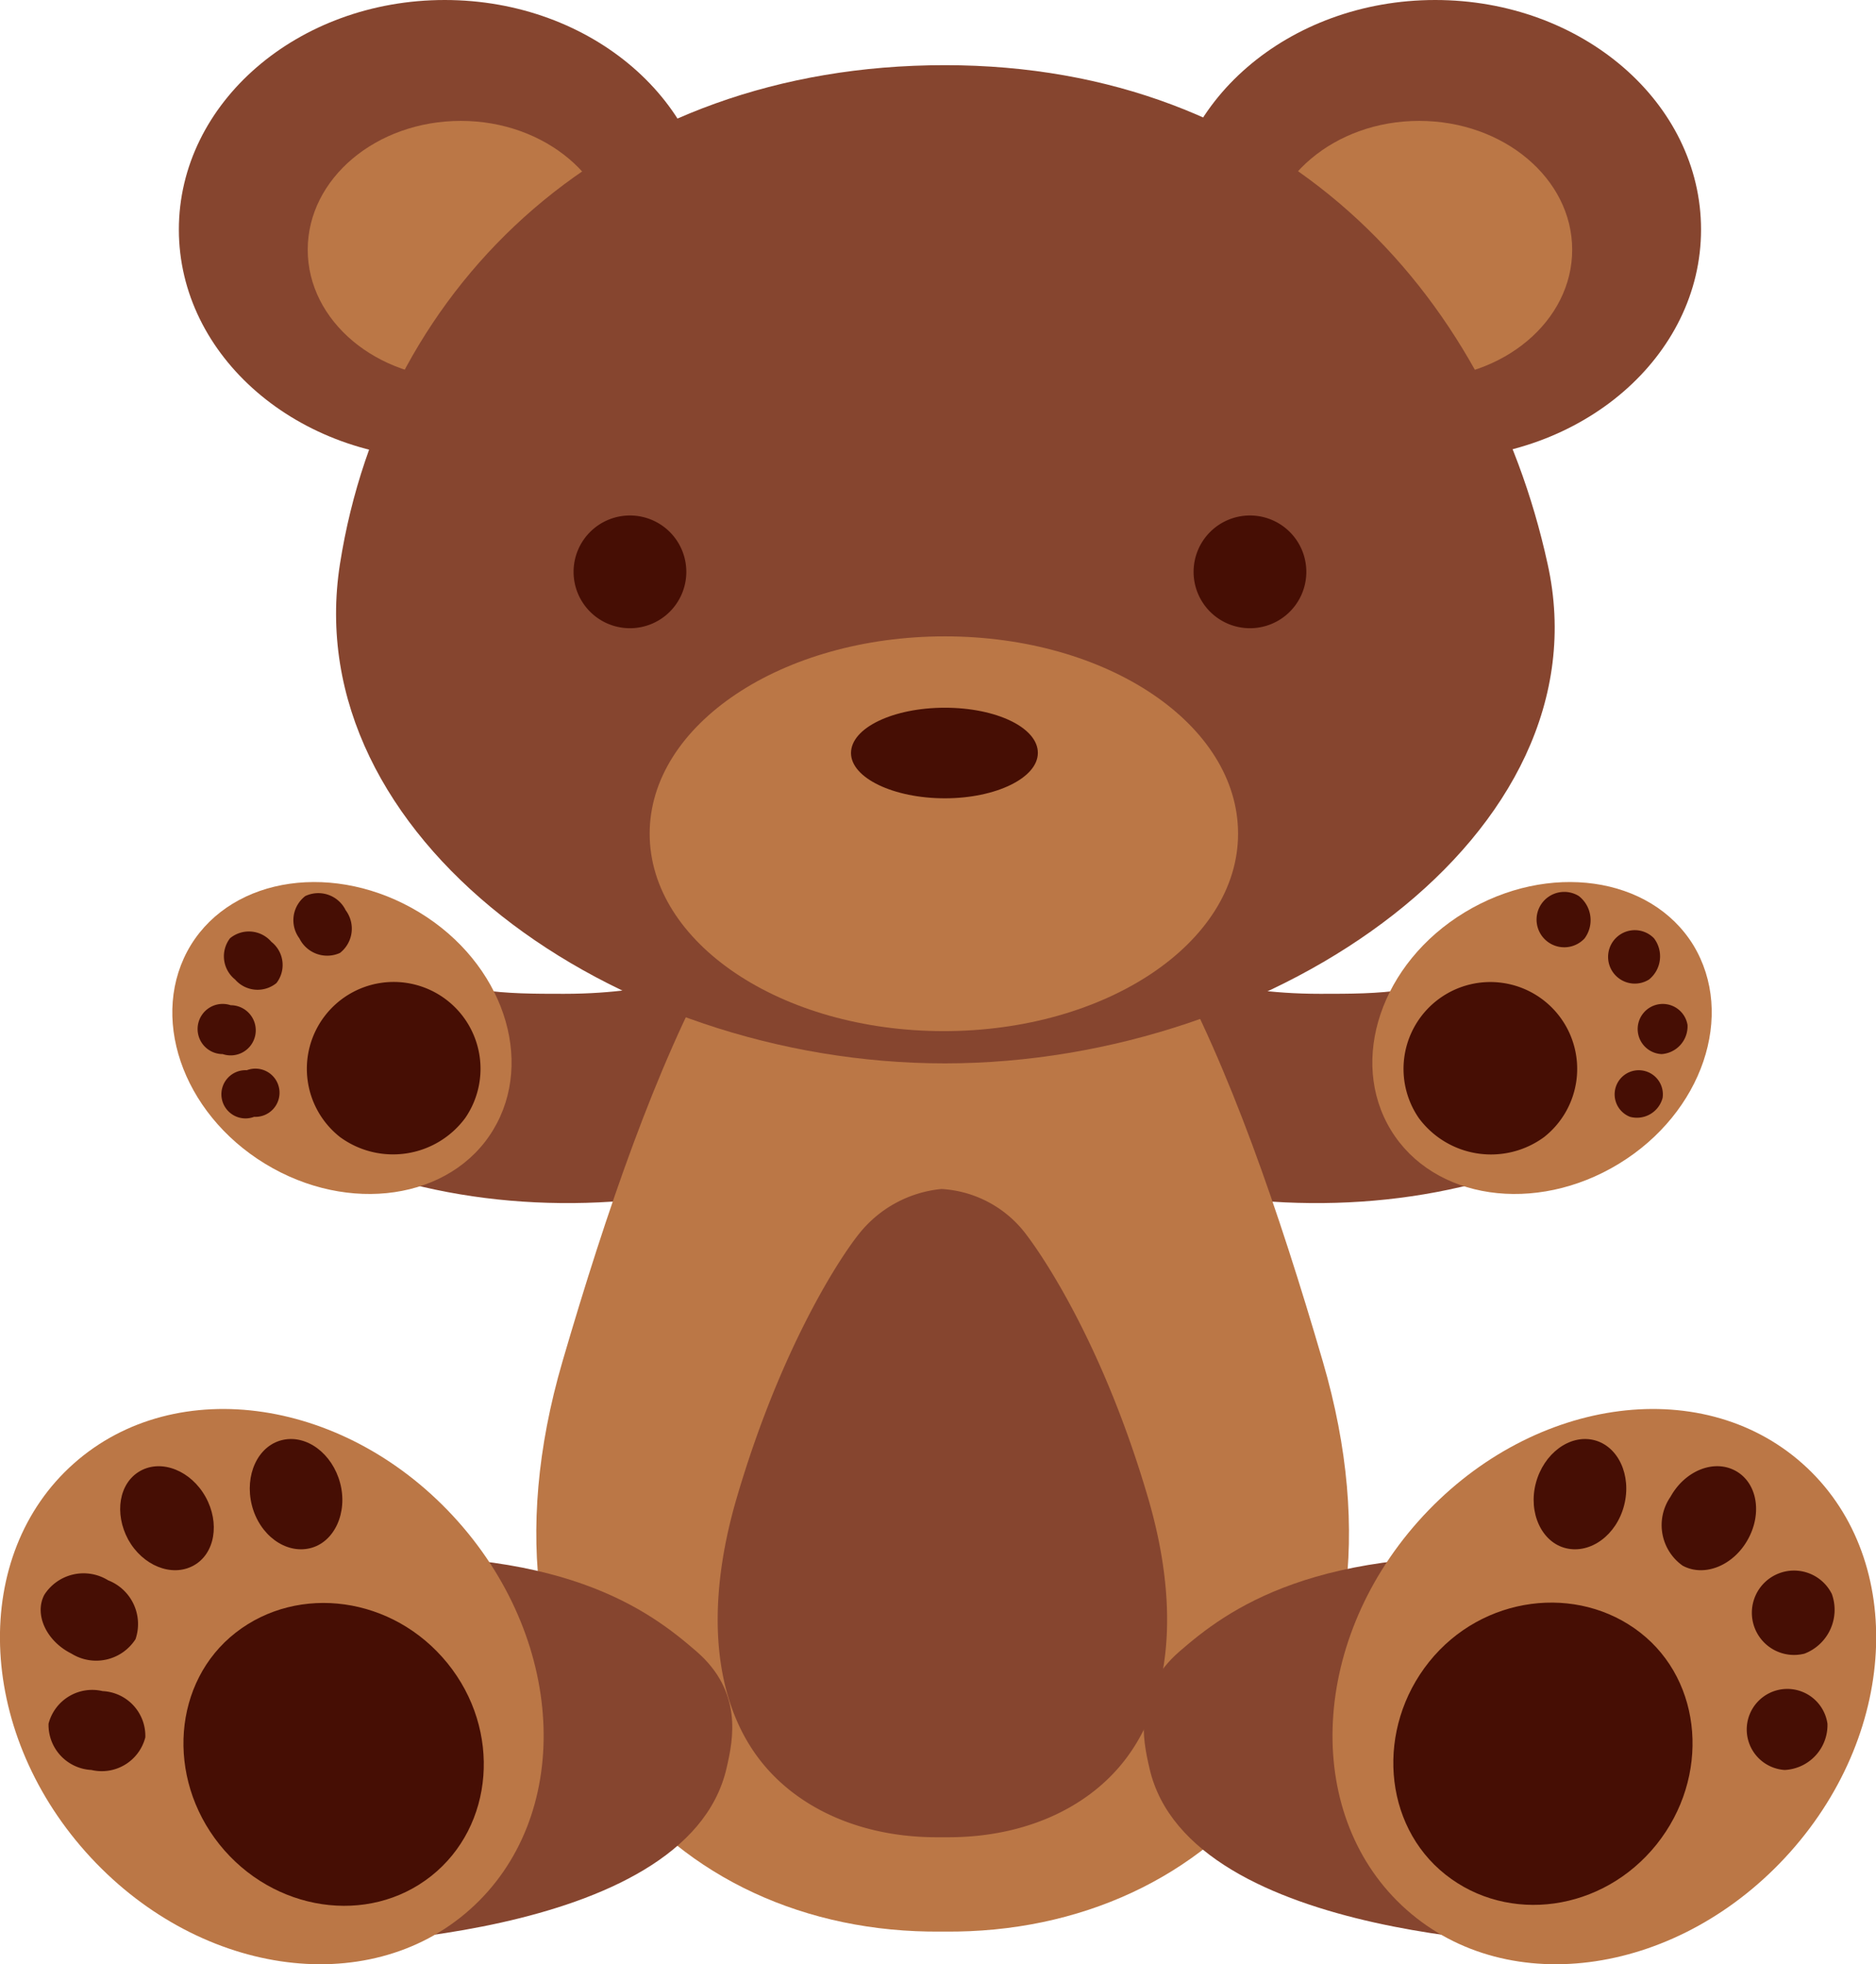<svg xmlns="http://www.w3.org/2000/svg" width="115.16" height="120.56" viewBox="0 0 115.16 120.56">
  <defs>
    <style>
      .cls-1 {
        fill: #86452f;
      }

      .cls-2 {
        fill: #bb7746;
      }

      .cls-3 {
        fill: #460e04;
      }
    </style>
  </defs>
  <title>Asset 40toys2</title>
  <g id="Layer_2" data-name="Layer 2">
    <g id="Objects">
      <g>
        <g>
          <path class="cls-1" d="M81.05,61c-6.26,0-8.51-1.65-11.49-1.16s-5,2.55-5,5.56c0,4.73,3.13,6.64,8.21,7.66,8,1.59,16.91.81,24-2.72,6.47-3.23.24-14.9-5.58-11.4C87.84,61,84.71,61,81.05,61Z"/>
          <path class="cls-2" d="M103.94,58c2.61,4.29.57,10.3-4.56,13.43s-11.4,2.21-14-2.07S84.78,59.11,89.91,56,101.32,53.76,103.94,58Z"/>
          <path class="cls-3" d="M94.79,69.79a5.33,5.33,0,1,0-7.7-1.17A5.51,5.51,0,0,0,94.79,69.79Z"/>
          <path class="cls-3" d="M97.27,57.6A1.7,1.7,0,1,1,96.92,55,1.88,1.88,0,0,1,97.27,57.6Z"/>
          <path class="cls-3" d="M101.23,60.12a1.64,1.64,0,1,1,.3-2.53A1.83,1.83,0,0,1,101.23,60.12Z"/>
          <path class="cls-3" d="M102,64.7a1.54,1.54,0,1,1,1.59-1.79A1.71,1.71,0,0,1,102,64.7Z"/>
          <path class="cls-3" d="M100.06,68.55a1.48,1.48,0,1,1,2-1.16A1.63,1.63,0,0,1,100.06,68.55Z"/>
        </g>
        <g>
          <path class="cls-1" d="M34.61,61c6.26,0,8.5-1.65,11.48-1.16s5,2.55,5,5.56c0,4.73-3.13,6.64-8.21,7.66-8,1.59-16.91.81-24-2.72-6.46-3.23-.24-14.9,5.59-11.4C27.81,61,31,61,34.61,61Z"/>
          <path class="cls-2" d="M11.72,58c-2.62,4.29-.58,10.3,4.55,13.43s11.41,2.21,14-2.07S30.87,59.11,25.74,56,14.34,53.76,11.72,58Z"/>
          <path class="cls-3" d="M20.87,69.79a5.33,5.33,0,1,1,7.69-1.17A5.51,5.51,0,0,1,20.87,69.79Z"/>
          <path class="cls-3" d="M18.38,57.6a1.9,1.9,0,0,0,2.49.89,1.89,1.89,0,0,0,.35-2.62A1.87,1.87,0,0,0,18.74,55,1.87,1.87,0,0,0,18.38,57.6Z"/>
          <path class="cls-3" d="M14.43,60.12a1.83,1.83,0,0,0,2.54.22,1.81,1.81,0,0,0-.31-2.53,1.82,1.82,0,0,0-2.54-.22A1.82,1.82,0,0,0,14.43,60.12Z"/>
          <path class="cls-3" d="M13.67,64.7a1.54,1.54,0,1,0,.49-3,1.54,1.54,0,1,0-.49,3Z"/>
          <path class="cls-3" d="M15.6,68.55a1.48,1.48,0,1,0-.45-2.86,1.48,1.48,0,1,0,.45,2.86Z"/>
        </g>
        <path class="cls-2" d="M81.2,83.56C75.81,65.11,69,48.1,58.58,47.27h0l-.63,0h-.17l-.63,0h0c-10.44.83-17.23,17.84-22.62,36.29-6.27,21.47,6.69,35.16,23.22,35H58C74.51,118.72,87.47,105,81.2,83.56Z"/>
        <path class="cls-1" d="M57.49,112.77c-4.63,0-8.62-1.78-10.94-4.87-2.78-3.71-3.25-9.36-1.34-15.91,2.7-9.24,6.36-14.84,7.58-16.33a7.37,7.37,0,0,1,5-2.68,7,7,0,0,1,5.12,2.68c1.24,1.6,4.88,7.09,7.58,16.33,1.91,6.55,1.44,12.2-1.34,15.91-2.32,3.1-6.3,4.87-10.93,4.87Z"/>
        <ellipse class="cls-1" cx="27.3" cy="14.09" rx="16.32" ry="14.09"/>
        <path class="cls-2" d="M37.68,15.33c0,4.37-4.21,7.91-9.39,7.91s-9.4-3.54-9.4-7.91,4.21-7.91,9.4-7.91S37.68,11,37.68,15.33Z"/>
        <path class="cls-1" d="M71.78,14.09c0,7.79,7.31,14.09,16.32,14.09s16.32-6.3,16.32-14.09S97.11,0,88.1,0,71.78,6.31,71.78,14.09Z"/>
        <path class="cls-2" d="M77.72,15.33c0,4.37,4.2,7.91,9.39,7.91s9.4-3.54,9.4-7.91-4.21-7.91-9.4-7.91S77.72,11,77.72,15.33Z"/>
        <path class="cls-1" d="M95,34.61C98.68,51.14,78.43,65.27,58,65.27S18.24,51.34,20.87,34.61C23.59,17.31,37.47,4,58,4S91.33,17.8,95,34.61Z"/>
        <path class="cls-2" d="M76,51.17c0,6.7-8.09,12.12-18.07,12.12S39.88,57.87,39.88,51.17,48,39.06,58,39.06,76,44.48,76,51.17Z"/>
        <path class="cls-3" d="M63.71,46.21C63.71,47.75,61.13,49,58,49s-5.76-1.24-5.76-2.78,2.58-2.78,5.76-2.78S63.71,44.67,63.71,46.21Z"/>
        <path class="cls-3" d="M42.13,35.1a3.46,3.46,0,1,1-3.46-3.46A3.46,3.46,0,0,1,42.13,35.1Z"/>
        <path class="cls-3" d="M73.27,35.1a3.46,3.46,0,1,0,3.46-3.46A3.46,3.46,0,0,0,73.27,35.1Z"/>
        <path class="cls-1" d="M70.56,108.53c-.42-1.8-1-4.7,1.85-7.17s8.29-6.67,22.5-5.68,8.53,14.7,8.53,18.17-6.43,5.56-6.8,5.56S73,119.29,70.56,108.53Z"/>
        <g>
          <path class="cls-2" d="M110.64,89.83c6.31,5.6,6,16.28-.74,23.84s-17.26,9.15-23.57,3.54-6-16.27.73-23.83S104.33,84.23,110.64,89.83Z"/>
          <path class="cls-3" d="M101.69,113.21c3.3-4.13,2.85-10-1-13S91,97.92,87.73,102s-2.86,10,1,13.06S98.38,117.34,101.69,113.21Z"/>
          <path class="cls-3" d="M99.7,92.39c-.47,1.84-2.07,3-3.57,2.64s-2.33-2.19-1.85-4,2.07-3,3.56-2.64S100.17,90.55,99.7,92.39Z"/>
          <path class="cls-3" d="M107.29,94.5c-.89,1.6-2.67,2.32-4,1.6a3.05,3.05,0,0,1-.75-4.22c.89-1.61,2.67-2.33,4-1.6S108.19,92.89,107.29,94.5Z"/>
          <path class="cls-3" d="M110.77,101.5a2.59,2.59,0,1,1,1.68-3.66A2.88,2.88,0,0,1,110.77,101.5Z"/>
          <path class="cls-3" d="M109.55,108.64a2.49,2.49,0,1,1,2.63-2.84A2.76,2.76,0,0,1,109.55,108.64Z"/>
        </g>
        <path class="cls-1" d="M44.6,108.53c.42-1.8,1-4.7-1.85-7.17s-8.28-6.67-22.5-5.68-8.53,14.7-8.53,18.17,6.43,5.56,6.8,5.56S42.13,119.29,44.6,108.53Z"/>
        <g>
          <path class="cls-2" d="M4.53,89.83c-6.31,5.6-6,16.28.73,23.84s17.27,9.15,23.58,3.54,6-16.27-.73-23.83S10.84,84.23,4.53,89.83Z"/>
          <path class="cls-3" d="M13.47,113.21c-3.3-4.13-2.85-10,1-13s9.66-2.24,13,1.88,2.86,10-1,13.06S16.78,117.34,13.47,113.21Z"/>
          <path class="cls-3" d="M15.46,92.39c.47,1.84,2.07,3,3.57,2.64s2.33-2.19,1.85-4-2.06-3-3.56-2.64S15,90.55,15.46,92.39Z"/>
          <path class="cls-3" d="M7.87,94.5c.89,1.6,2.67,2.32,4,1.6s1.64-2.62.75-4.22-2.68-2.33-4-1.6S7,92.89,7.87,94.5Z"/>
          <path class="cls-3" d="M4.39,101.5a2.87,2.87,0,0,0,3.93-.89A2.88,2.88,0,0,0,6.64,97a2.86,2.86,0,0,0-3.92.89C2.09,99.09,2.84,100.73,4.39,101.5Z"/>
          <path class="cls-3" d="M5.61,108.64a2.76,2.76,0,0,0,3.31-2,2.75,2.75,0,0,0-2.62-2.84,2.77,2.77,0,0,0-3.32,2A2.77,2.77,0,0,0,5.61,108.64Z"/>
        </g>
      </g>
    </g>
  </g>
</svg>
